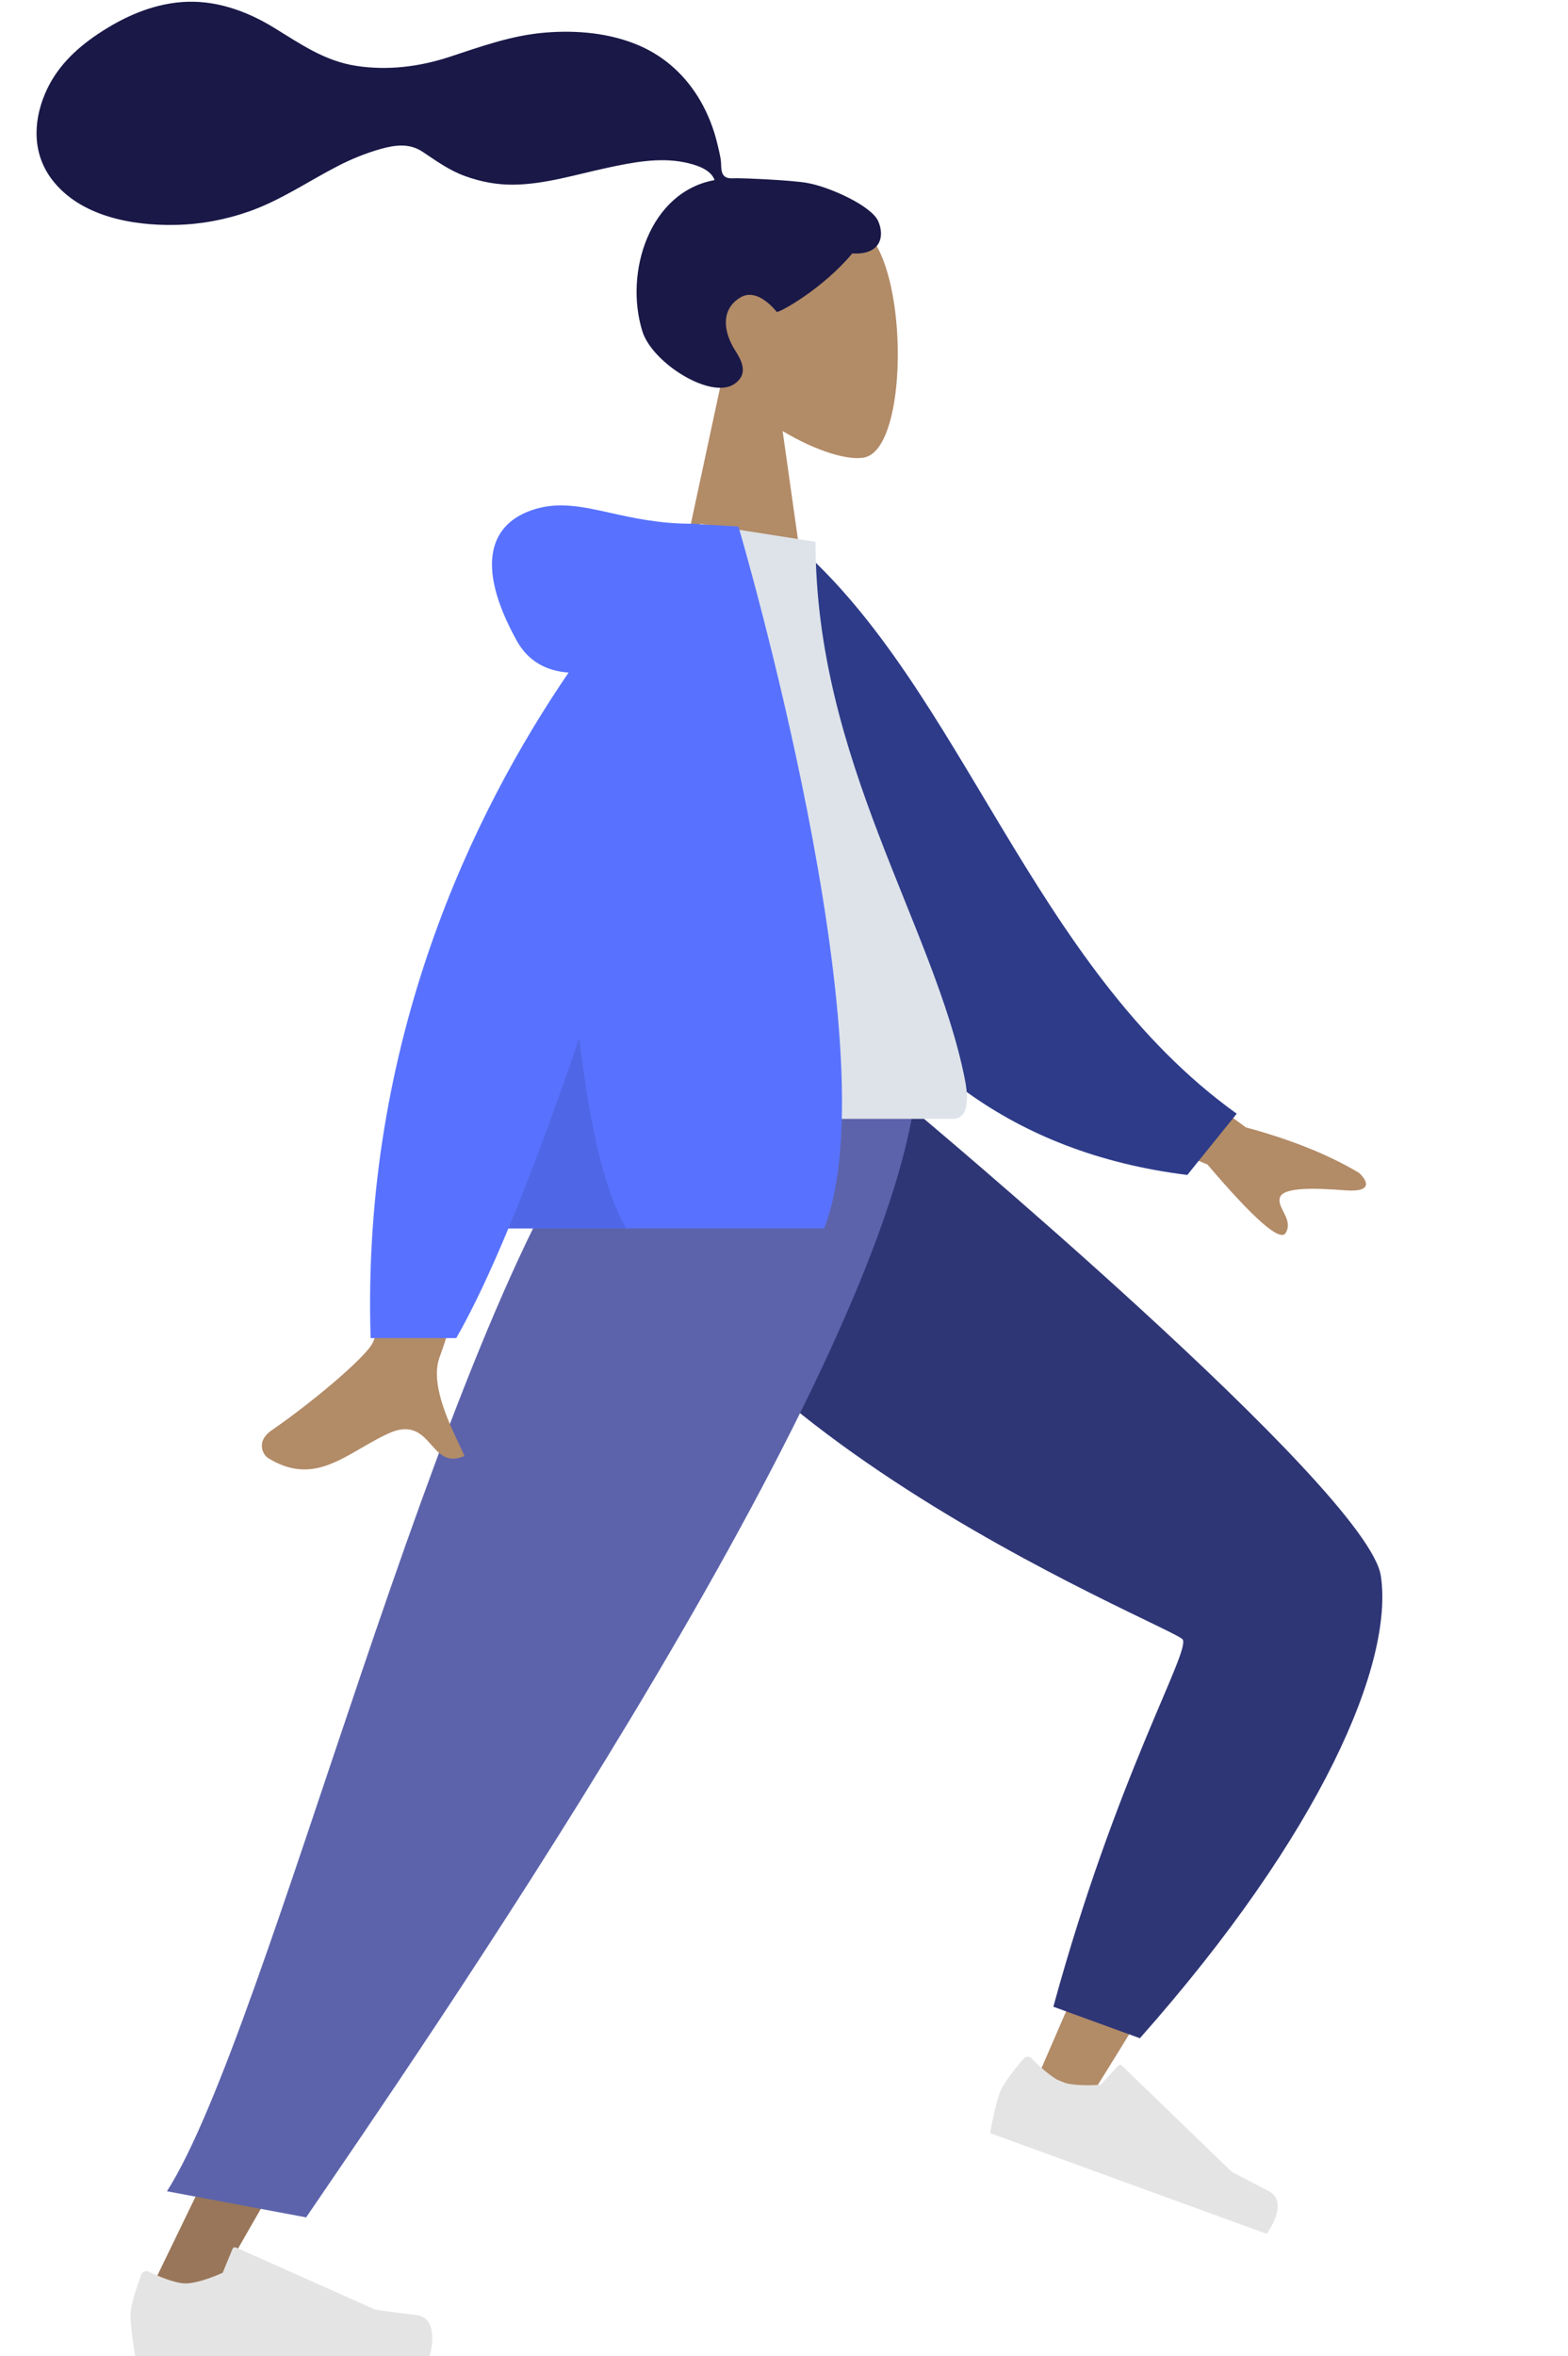 <svg width="615" height="924" viewBox="0 0 615 924" fill="none" xmlns="http://www.w3.org/2000/svg">
<path fill-rule="evenodd" clip-rule="evenodd" d="M238.805 434.696C242.497 485.079 480.31 633.414 481.697 637.576C482.622 640.35 407.675 812.992 407.675 812.992L428.463 821.07C428.463 821.07 543.42 638.23 537.515 618.748C529.061 590.855 352.999 435.232 352.999 435.232L238.805 434.696Z" fill="#B28B67"/>
<path fill-rule="evenodd" clip-rule="evenodd" d="M413.145 786.999L447.086 799.354C518.654 718.604 546.707 651.977 541.592 618.03C536.477 584.083 357.713 434.819 357.713 434.819L236.371 434.819C240.511 551.499 460.934 638.02 463.883 642.992C466.831 647.964 437.817 696.662 413.145 786.999Z" fill="#2F3676"/>
<path fill-rule="evenodd" clip-rule="evenodd" d="M404.513 807.216C403.688 806.386 402.33 806.402 401.563 807.286C398.94 810.312 393.524 816.844 392.104 820.745C390.21 825.949 388.31 836.563 388.31 836.563C394.347 838.76 496.817 876.057 496.817 876.057C496.817 876.057 506.136 863.613 497.429 859.182C488.722 854.75 483.022 851.658 483.022 851.658L439.997 810.069C439.592 809.678 438.944 809.698 438.564 810.114L431.733 817.593C431.733 817.593 421.865 818.459 416.591 816.539C412.699 815.123 407.154 809.872 404.513 807.216Z" fill="#E4E4E4"/>
<path fill-rule="evenodd" clip-rule="evenodd" d="M266.149 434.696L160.209 689.025L56.087 904.04H80.653L349.42 434.696H266.149Z" fill="#997659"/>
<path fill-rule="evenodd" clip-rule="evenodd" d="M58.217 890.881C57.157 890.383 55.887 890.862 55.469 891.956C54.038 895.696 51.183 903.687 51.183 907.838C51.183 913.376 53.028 924 53.028 924C59.452 924 168.499 924 168.499 924C168.499 924 173 909.12 163.303 907.933C153.605 906.747 147.191 905.791 147.191 905.791L92.537 881.426C92.022 881.196 91.42 881.437 91.205 881.958L87.344 891.323C87.344 891.323 78.367 895.511 72.754 895.511C68.613 895.511 61.606 892.474 58.217 890.881Z" fill="#E4E4E4"/>
<path fill-rule="evenodd" clip-rule="evenodd" d="M65.49 859.373L120.075 869.609C162.281 807.56 338.911 553.136 358.277 434.696H236.758C172.085 520.316 105.72 796.297 65.49 859.373Z" fill="#5C63AB"/>
<path fill-rule="evenodd" clip-rule="evenodd" d="M306.962 169.048C320.22 177.038 333.246 180.899 339.361 179.323C354.693 175.371 356.103 119.279 344.239 97.166C332.376 75.053 271.386 65.415 268.312 109.228C267.245 124.434 273.63 138.005 283.064 149.078L266.149 227.919H315.284L306.962 169.048Z" fill="#B28B67"/>
<path fill-rule="evenodd" clip-rule="evenodd" d="M316.234 71.68C309.758 70.618 292.321 69.888 289.106 69.888C287.051 69.888 284.824 70.358 283.607 68.471C282.61 66.926 282.975 64.313 282.678 62.52C282.332 60.437 281.842 58.381 281.346 56.33C279.934 50.494 277.798 44.942 274.811 39.729C269.205 29.949 260.992 22.289 250.624 17.831C239.174 12.909 226.218 11.782 213.903 12.78C200.724 13.848 188.794 18.199 176.35 22.293C164.492 26.195 152.073 27.73 139.671 25.825C127.175 23.906 117.734 17.133 107.194 10.705C96.404 4.125 84.074 -0.179 71.319 0.81C59.412 1.734 48.438 6.65 38.593 13.218C29.381 19.362 21.78 26.755 17.489 37.16C12.872 48.352 12.877 60.638 20.468 70.529C31.471 84.867 51.899 88.575 68.894 88.206C78.724 87.994 88.378 86.199 97.659 82.935C110.036 78.582 120.732 71.203 132.311 65.216C137.745 62.407 143.362 60.1 149.249 58.438C154.963 56.824 160.59 56.084 165.763 59.535C171.235 63.187 176.138 66.773 182.398 69.059C188.404 71.251 194.765 72.478 201.164 72.428C213.612 72.332 225.884 68.454 237.975 65.855C247.835 63.737 258.384 61.626 268.436 63.662C272.631 64.512 278.757 66.266 280.272 70.626C254.774 75.247 244.76 106.781 251.948 129.93C255.828 142.424 279.149 157.03 288.216 150.461C293.961 146.3 290.473 140.837 288.216 137.23C283.894 130.324 282.415 121.453 290.413 116.644C297.312 112.497 304.566 122.345 304.703 122.335C306.599 122.185 322.983 112.919 334.271 99.398C345.407 100.058 347.096 92.716 344.437 86.71C341.778 80.706 325.181 73.148 316.234 71.68Z" fill="#191847"/>
<path fill-rule="evenodd" clip-rule="evenodd" d="M488.648 442.138L423.343 394.183L408.906 429.869L473.576 456.686C491.865 478.17 502.092 487.127 504.257 483.555C506.083 480.543 504.656 477.724 503.342 475.127C502.318 473.104 501.362 471.216 502.066 469.478C503.672 465.507 515.958 465.925 527.6 466.82C539.242 467.715 535.849 462.535 533.042 459.977C521.158 452.864 506.36 446.918 488.648 442.138ZM146.173 526.637C152.172 514.465 172.604 395.838 172.604 395.838L215.387 396.006C215.387 396.006 175.762 523.923 172.604 531.749C168.501 541.917 175.47 556.689 180.195 566.706C180.926 568.256 181.604 569.691 182.178 570.979C175.621 573.913 172.472 570.366 169.151 566.628C165.4 562.405 161.432 557.936 152.09 562.283C148.48 563.962 145.065 565.947 141.728 567.887C130.202 574.587 119.613 580.741 105.209 571.854C102.925 570.444 100.423 565.139 106.469 560.993C121.533 550.664 143.24 532.587 146.173 526.637Z" fill="#B28B67"/>
<path fill-rule="evenodd" clip-rule="evenodd" d="M294.186 216.315L311.89 213.278C377.574 270.02 404.553 379.028 485.065 436.773L465.686 460.794C326.012 443.5 291.392 310.537 294.186 216.315Z" fill="#2D3B89"/>
<path fill-rule="evenodd" clip-rule="evenodd" d="M217.014 438.791C217.014 438.791 323.489 438.791 373.655 438.791C380.813 438.791 379.464 428.455 378.43 423.24C366.488 363.048 319.873 298.165 319.873 212.484L274.69 205.399C237.318 265.504 224.394 339.506 217.014 438.791Z" fill="#DDE3E9"/>
<path fill-rule="evenodd" clip-rule="evenodd" d="M199.4 481.784C192.361 498.692 185.457 513.445 178.952 524.777H145.358C141.744 407.915 185.988 317.993 223.015 263.773C214.794 263.186 207.373 259.745 202.683 251.281C186.168 221.482 192.132 205.076 209.781 199.683C219.486 196.718 228.613 198.742 239.539 201.165C248.479 203.148 258.624 205.397 271.275 205.399C271.279 205.399 271.283 205.399 271.288 205.399C272.513 205.399 273.629 205.481 274.642 205.638L289.634 206.494C289.634 206.494 350.508 412.801 323.212 481.784H199.4Z" fill="#5872FF"/>
<path fill-rule="evenodd" clip-rule="evenodd" d="M199.4 481.784C208.637 459.599 218.109 433.706 227.224 406.964C230.617 436.413 236.268 465.992 245.676 481.784H199.4Z" fill="black" fill-opacity="0.1"/>
</svg>

